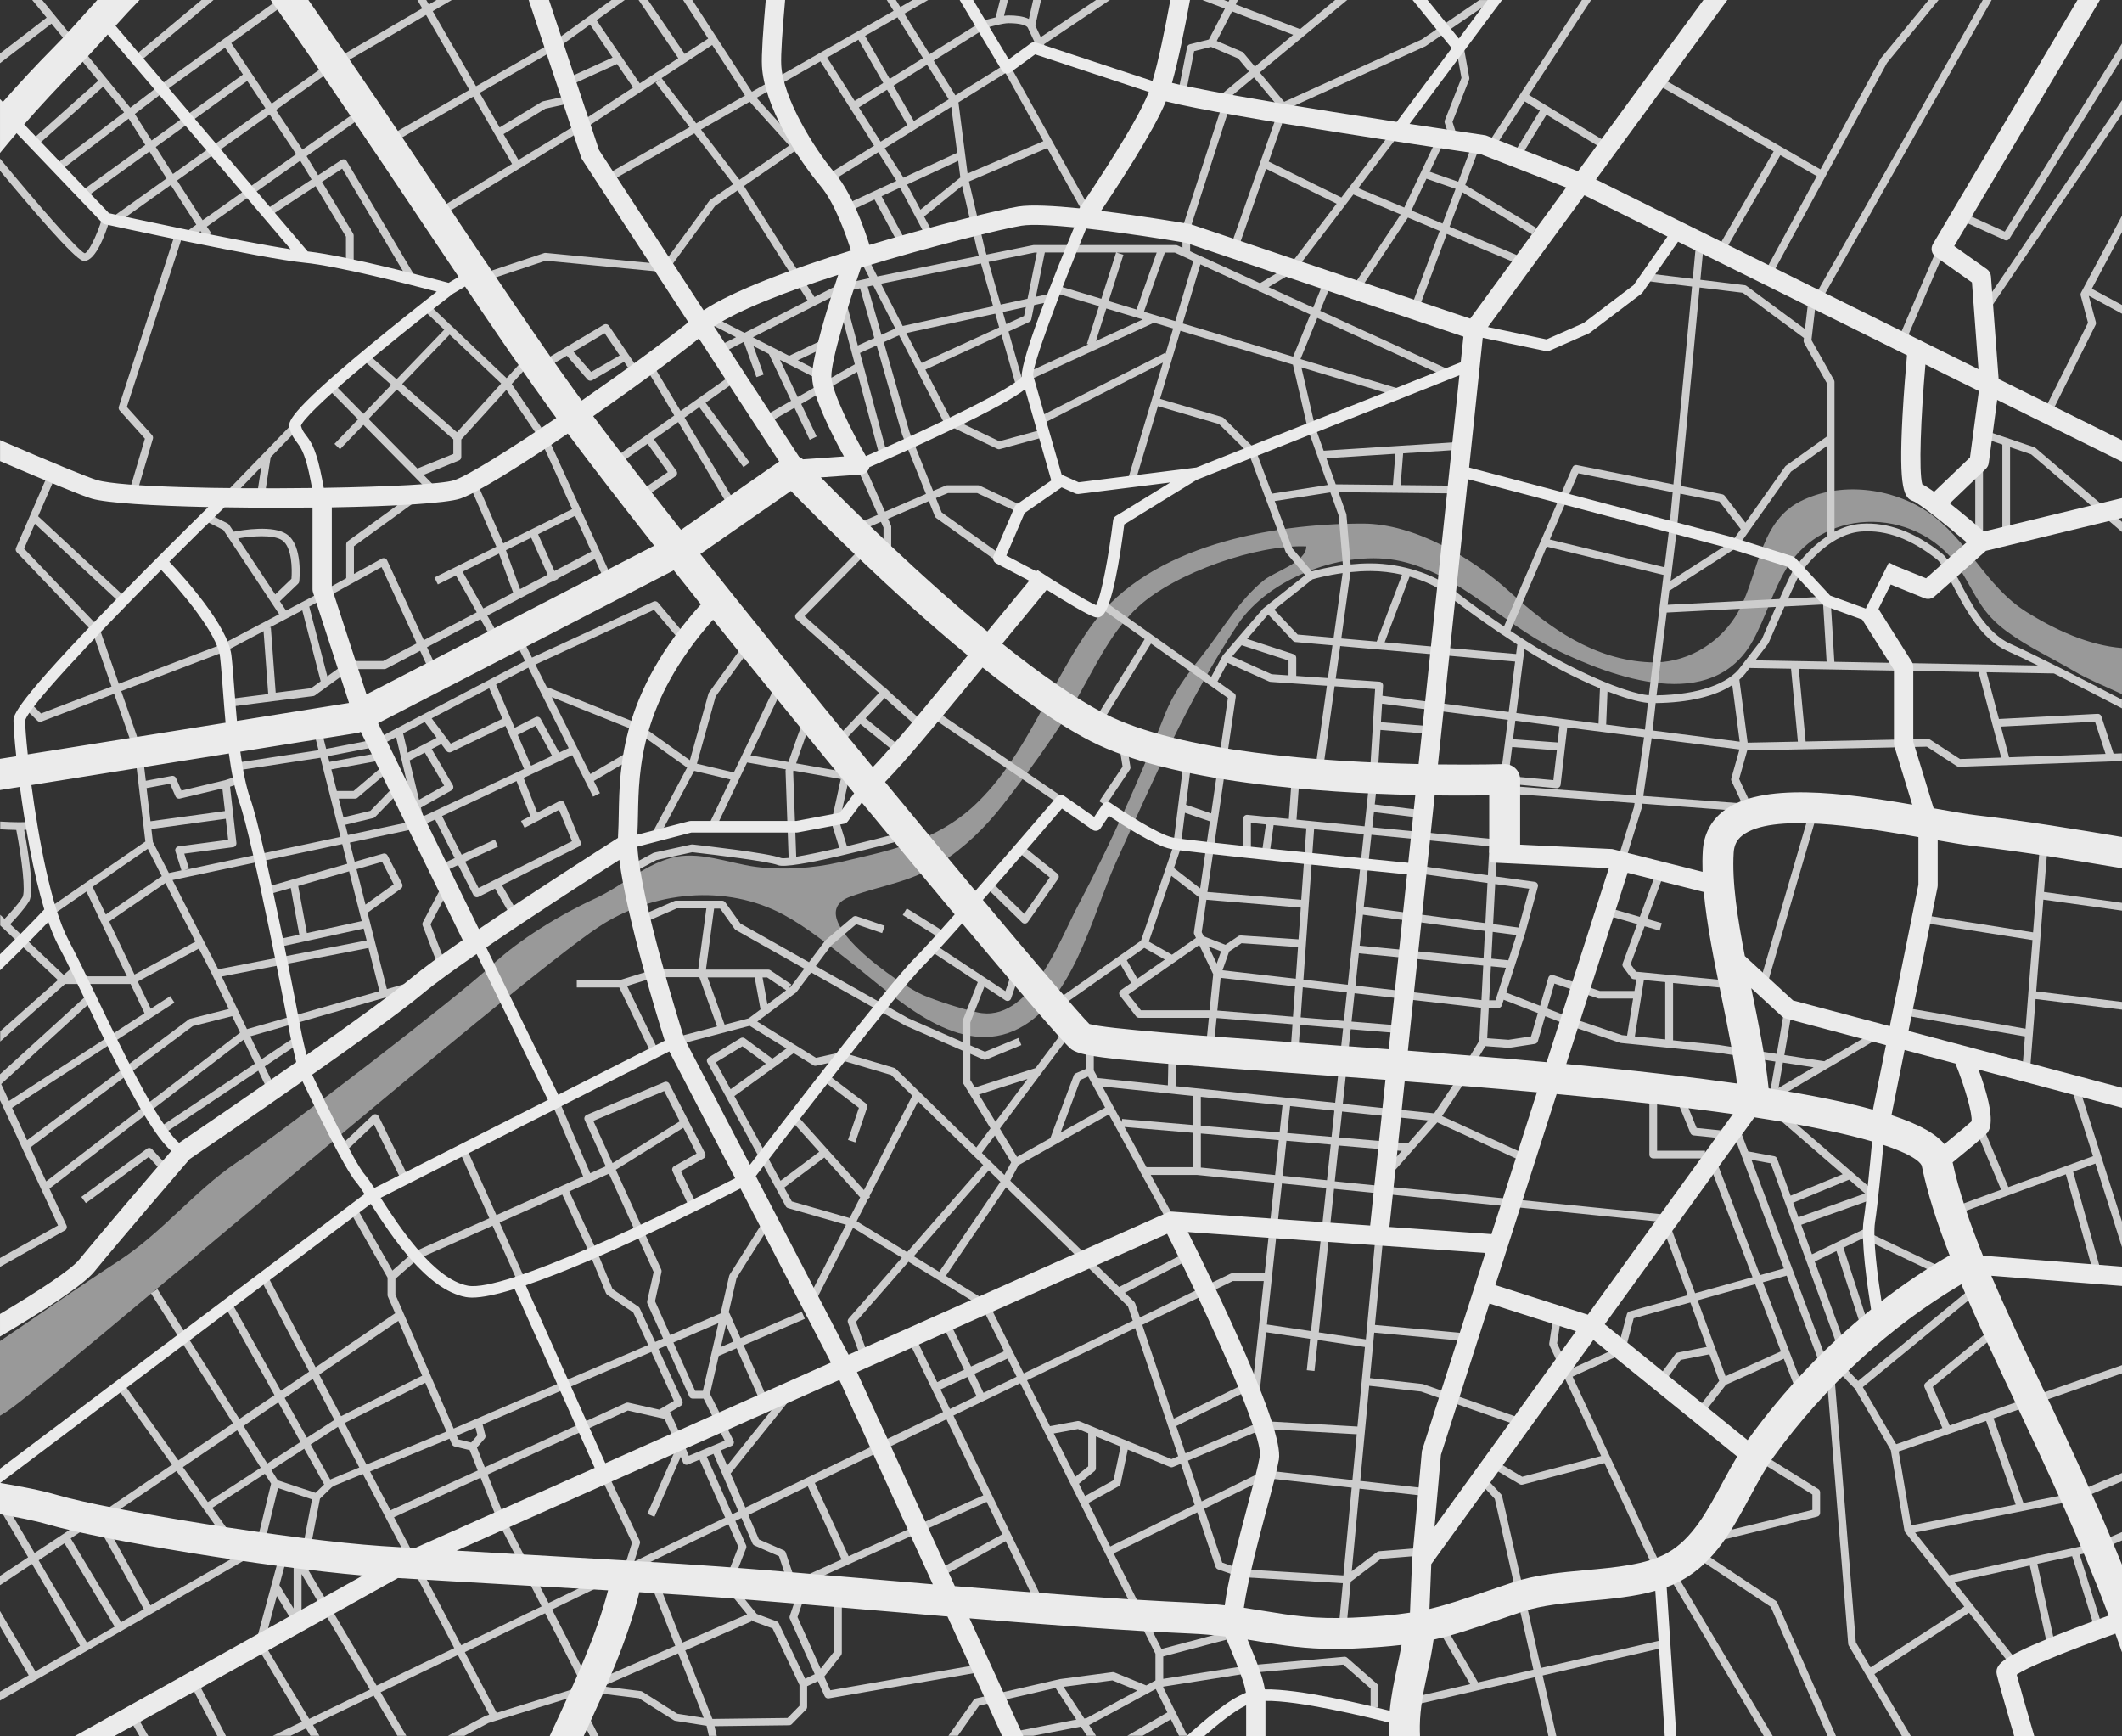 <?xml version="1.0" encoding="UTF-8"?><svg id="Layer_1" xmlns="http://www.w3.org/2000/svg" viewBox="0 0 550 450"><rect x="0" y="0" width="550" height="450" fill="#333333" stroke="none"/><defs><style>.cls-1{fill:#ebebeb;}.cls-2{fill:#999;}.cls-3{fill:#cdcdcd;}</style></defs><path class="cls-2" d="m550,167.94c-8.68-.69-17.39-4.76-24.65-9.28-10.83-6.73-15.28-18.95-25.85-26.07-9.25-6.23-22.67-7.88-32.96-2.62-11.17,5.72-10.7,20.41-16.8,29.91-4.75,7.4-13.24,12.17-22.1,11.77-14.49-.66-25.94-8.78-36.2-18.15-9.64-8.8-24.75-17.81-38.22-17.81-23.78,0-55.06,5.69-69.93,25.91-10.8,14.68-17.2,34.51-30.71,47.09-10.17,9.47-22.04,11.74-35.03,14.78-6.7,1.57-14.88,2.08-21.69,1.17-7.09-.94-14.9-4.32-22.08-2.26-7.23,2.07-12.72,7.35-19.45,10.44-9.14,4.2-19.51,10.53-26.68,17.16-9.48,8.77-53.22,42.4-66.31,51.28-11.08,7.51-19.24,18.16-30.74,25.62-9.73,6.31-20.5,13.89-30.61,20.68v19.34c.5-.31,1.01-.61,1.51-.92,9.8-6.16,132.24-111.68,153.81-125.86,13.92-9.15,32.77-11.14,47.78-3.07,6.06,3.26,11.91,8.04,17.24,12.19,11.17,8.68,27.07,24.55,42.37,17.94,15.25-6.59,20.34-29.95,26.48-43.55,9.51-21.04,18.78-42.35,31.56-61.68,8.18-12.37,28.05-19.73,42.34-16.52,15.21,3.42,26.39,16.24,40.08,22.89,14.83,7.2,40.58,16.93,51.19-2.34,3.34-6.08,5.02-12.57,8.65-18.6,10.04-16.68,35.09-15.97,45.42.82,3.85,6.27,5.22,10.65,11.68,15.41,5.47,4.03,11.73,6.9,17.56,10.37,3.28,1.95,7.83,3.84,12.34,5.91v-11.96Zm-222.26-17.68c-6.56,5.14-11.34,13.64-16.55,20.14-3.64,4.55-7.07,9.2-9.27,14.78-6.64,16.81-13.95,33.37-22.43,49.34-4.94,9.31-12.67,30.91-26.22,27.83-4.22-.96-10.14-2.83-14.07-4.49-5.44-2.31-32.37-20.53-18.79-25.49,8.46-3.08,15.48-3.66,23.18-8.61,6.5-4.18,11.68-9.2,16.44-15.29,6.23-7.97,12.64-16.81,17.87-25.37,5.43-8.9,9.38-18.82,17.26-25.98,9.59-8.71,30.69-16.06,43.42-15.52-.04,4.1-8.09,6.51-10.84,8.66Z"/><path class="cls-3" d="m158.93,121.3l8.91-6.3,5.25,7.36-8.65,5.89,1.13,1.65,9.49-6.46c.22-.15.37-.39.42-.65.05-.26-.01-.54-.17-.76l-5.84-8.19,6.31-4.46,14,23.46,1.72-1.03-14.08-23.59,3.82-2.7,11.46,15.55,1.61-1.19-11.43-15.51,8.34-5.9-1.15-1.63-13.67,9.66-7.46-12.49-1.72,1.03,7.54,12.63-16.98,12,1.15,1.63Z"/><path class="cls-3" d="m156.49,84.14l-16,9.53,1.02,1.72,5.4-3.21,5.34,6.15c.2.23.47.34.76.34.17,0,.34-.04.5-.13l8.24-4.78,2.44,3.58,1.65-1.12-8-11.78c-.3-.44-.88-.57-1.34-.3Zm-3.27,12.25l-4.56-5.25,8.05-4.79,3.91,5.76-7.4,4.29Z"/><polygon class="cls-3" points="68.49 129.23 70.15 118.5 77.22 111.2 75.78 109.8 57.78 128.39 59.22 129.78 67.74 120.98 66.51 128.93 68.49 129.23"/><path class="cls-3" d="m21.45,67.57c.14.03.27.04.41.04,3.05,0,5.61-7.4,6.6-10.69l-1.92-.58c-1.65,5.5-3.87,9.28-4.58,9.28-.01,0-.03,0-.04,0-1.7-.68-12.03-12.54-21.93-24.53v3.14c7.87,9.5,19.23,22.83,21.45,23.32Z"/><path class="cls-3" d="m45.46,60.34l-14.66,45.06c-.11.34-.03.71.21.98l6.55,7.31-4.19,14.13,1.92.57,4.34-14.67c.1-.33.02-.69-.21-.95l-6.54-7.3,14.48-44.52-1.9-.62Z"/><path class="cls-3" d="m0,328.32l16.82-9.45c.45-.26.64-.82.42-1.29l-4.42-9.55,50.28-38.58,2.97,6.21-24.81,16.55,1.11,1.66,24.57-16.39,2.7,5.63,1.8-.87-2.82-5.88,8.54-5.7-1.11-1.66-8.3,5.54-2.87-5.99,40.4-11.58-.55-1.92-4.45,1.28-5.01-19.8,8.64-6.21c.4-.29.53-.83.31-1.27l-3.76-7.33c-.22-.43-.71-.64-1.17-.5l-7.36,2.12-1.26-4.97,16.87-3.58c.07-.02.15-.04.22-.07l5.01-2.35,5.08,10.02-4.49,2.06.83,1.82,4.56-2.09,3.96,7.8c.18.35.53.55.89.55.15,0,.3-.03.45-.11l4.25-2.13,3.75,6.49,1.73-1-3.69-6.39,19.9-9.97c.47-.24.68-.79.48-1.28l-4.14-9.99c-.11-.26-.32-.46-.58-.56-.26-.1-.56-.08-.8.05l-5.7,2.97-3.54-9,12.6-5.91,5.4,10.76,1.79-.9-1.59-3.16,10.74-6.29-1.01-1.73-10.63,6.23-10-19.94,21.53,8.62,13.54,9.64-9.19,17.27,1.77.94,9.25-17.36,9.41,2.23-5.65,11.83,1.8.86,8.16-17.09,10.06,1.78s-.03.09-.04.12c-.04.11-.06.24-.05.36l.8,22.47c-1,.11-1.69.12-1.99.01-3.04-1.27-20.89-3.29-22.92-3.51-.11-.01-.22,0-.33.02l-9.61,2.11c-.09.02-.18.05-.26.1l-6.36,3.42.95,1.76,6.24-3.35,9.31-2.04c5.55.62,19.88,2.38,22.21,3.35,3.08,1.29,26.82-5.01,34.02-6.97l-.52-1.93c-5.25,1.43-10.7,2.82-15.62,3.99l-1.95-6.28,2.36-10.75.18.03.35-1.97-.1-.02.9-4.09-1.95-.43-.92,4.18-12.04-2.13c1.62-4.71,3.66-10.42,4.16-11.31l-1.74-.99c-.69,1.21-3.17,8.31-4.42,11.95l-9.82-1.73,8.4-17.59-1.8-.86-10.93,22.88-9.57-2.26,4.86-17.44,9.1-12.61-1.62-1.17-9.2,12.75c-.07.1-.12.2-.15.32l-4.81,17.24-13.19-9.4c-.06-.05-.13-.08-.21-.11l-23.73-9.5-2.91-5.8,30.74-14.16,7.1,8.43,1.53-1.29-7.59-9.02c-.29-.34-.78-.45-1.18-.26l-31.49,14.51-2.52-5.03-1.79.9,2.52,5.02-38.69,20.28-12.86,2.49-1.9-7.49-1.94.49,1.86,7.35-21.33,3.26.3,1.98,21.52-3.29,5.2,20.51-40.47,8.59,1.21-.39-1.23-3.86,12.65-1.68c.54-.07.92-.56.86-1.1l-1.65-14.57,2.7-.87-.61-1.9-3.44,1.11-11.24,2.68-1.41-3.23c-.19-.43-.64-.67-1.1-.58l-6.73,1.26-.88-7.42c0-.07-.02-.14-.05-.21l-5.44-15.62,26.96-10.3s.07-.03.11-.05l9.82-5.18,1.21,16.3-9.54,1.22.25,1.98,20.94-2.67c.17-.02.32-.08.46-.18l9.4-6.81h8.56c.16,0,.32-.04.47-.11l8.83-4.64,3.22,6.99,1.82-.84-3.26-7.09,13.86-7.28,3.34,5.92,1.74-.98-3.31-5.86,16.5-8.67v.02s1.84-.81,1.84-.81l-.06-.14,9.59-5.04,3.33,7.32,1.82-.83-17.35-38.09c-.02-.05-.05-.1-.08-.15l-9.27-13.61,3.85-4.24-1.48-1.34-3.69,4.07-20.06-19.03-1.38,1.45,5.28,5.01-12.35,12.85-7.4-6.53-1.32,1.5,7.34,6.47-7.23,7.52-7.65-7.77-1.42,1.4,7.69,7.8-6.12,6.36,1.44,1.39,6.08-6.32,18.13,18.4,1.42-1.4-3.98-4.04,9.17-3.73c.38-.15.62-.52.62-.93v-4.51l11.68-12.86,8.95,13.14,8.09,17.77-17.84,8.86-6.33-14.61-1.84.79,6.38,14.7-16.06,7.98.89,1.79,4.68-2.32,5.4,9.55-13.71,7.2-9.51-20.66c-.12-.25-.33-.45-.6-.53-.26-.09-.55-.06-.8.07l-7.21,3.98v-7.18l17.36-12.6-1.17-1.62-17.78,12.9c-.26.19-.41.49-.41.81v8.79l-6.63,3.66-8.97,4.73-1.6-2.42,4.73-4.54c.17-.16.28-.38.3-.61.04-.38.97-9.31-3.2-12.19-3.52-2.43-11.31-1.16-13.78-.68l-1.19-1.79c-.1-.15-.23-.26-.38-.34l-5-2.52-.9,1.79,4.76,2.4,14.47,21.84-14.72,7.76-26.84,10.26-5.03-14.42c-.05-.13-.12-.26-.22-.36l-19.29-20.23,2.8-6.45,22.25,20.67,1.36-1.46-22.77-21.15,4.25-9.78-1.83-.8-8.16,18.78c-.16.37-.08.8.19,1.09l19.59,20.55,4.98,14.28-18.27,6.98-2.73-2.68-1.4,1.43,3.19,3.13c.19.19.44.29.7.29.12,0,.24-.02.36-.07l18.82-7.19,5.39,15.46,2.71,22.82-25.01,17.26,1.14,1.65,8.6-5.94,10.48,21.96h-13.76l.6-.54-1.33-1.5-1.89,1.68-13.87-13.14c1.22-1.26,3.65-3.88,4.9-5.93,1.56-2.57-.44-14.16-1.27-18.51,1-.03,1.84-.12,2.28-.28l-.68-1.88c-.74.27-4.39.21-7.81,0v2c1.06.06,2.64.14,4.17.17,1.47,7.63,2.46,16.04,1.6,17.45-1.14,1.87-3.49,4.4-4.65,5.59l-1.12-1.06v2.76l14.95,14.16-14.95,13.26v2.67l16.81-14.91h16.97l3.62,7.58-35.12,22.74-2.03-4.38,23.69-21.67-1.35-1.48L0,278.41v6.71l15.04,32.46-15.04,8.45v2.29Zm217.93-126.44l-2.4,10.93c-.04.17-.03.35.02.51l1.99,6.4c-4.49,1.04-8.41,1.86-11.17,2.31l-.79-22.08c.03-.08.05-.16.08-.23l12.27,2.17Zm-101.39-115.16l13.36,12.67-11.47,12.63-14.19-12.51,12.3-12.79Zm-8.35,34.71l-12.67-12.86,7.33-7.62,14.65,12.92v3.77l-9.31,3.78Zm26.6,31.25l-3.66-10.09,6.55-3.25,4.26,9.59-7.14,3.75Zm18.49-9.72l-9.57,5.03-4.24-9.55,9.58-4.76,4.23,9.28Zm-33.39,5.2l9.44-4.69,3.68,10.14-7.74,4.07-5.37-9.52Zm-46.73-8.12c2.52,1.74,2.59,7.48,2.38,9.97l-4.2,4.03-9.62-14.51c3.29-.56,9.08-1.12,11.44.51Zm7.46,38.31l-9.16,1.17-1.26-16.9-.36.03,8.51-4.48,4.77,18.39-2.5,1.81Zm3.36-23.16l14.92-8.23,9.1,19.78-8.7,4.57h-8.64c-.21,0-.42.07-.59.19l-5.23,3.78-4.69-18.09,3.82-2.01ZM11.96,306.17l-4.08-8.81,42.09-31.44,10.2-2.58,2.05,4.27-50.26,38.56Zm52.05-39.46l-6.54-13.65,38.05-7.39,2.83,11.19-34.34,9.85Zm15.53-24.9l-2.25-12.21,13.2-3.79,3.27,12.9-14.22,3.1Zm19.51-18.46l2.99,5.83-7.31,5.25-2.32-9.17,6.63-1.91Zm12.83-37.18l14.92-7.82,3.43,7.93-13.41,6.45-4.93-6.56Zm1.29,5.04l-7.49,3.86-1.2-5.02,5.61-2.94,3.08,4.1Zm-3.06,3.83l5.02,8.57-6.52,3.66-2.44-10.19,3.95-2.04Zm-1.02,14.25l7.9-4.43c.23-.13.41-.35.48-.61.07-.26.03-.54-.1-.77l-5.48-9.36,2.5-1.29,1.32,1.76c.19.26.49.4.8.4.15,0,.29-.03.43-.1l14.08-6.77,4.83,11.18-26.21,12.29-.55-2.3Zm25.11-18.84l4.64-2.36,4.27,7.8-5.46,2.56-3.46-8Zm3.25,21.06l-2.41,1.25.92,1.77,8.92-4.65,3.37,8.12-24.22,12.14-3.47-6.84,8.54-3.91-.83-1.82-8.61,3.94-5.09-10.03,19.31-9.06,3.57,9.08Zm9.95-17.63l-2.47,1.16-4.8-8.76c-.26-.47-.85-.65-1.33-.41l-5.39,2.74-4.84-11.2,8.37-4.39,10.46,20.85Zm-57.9,19.87l7.23-1.73c.19-.04.35-.14.49-.28l6.83-7.06-1.44-1.39-6.62,6.85-6.97,1.67-1.22-4.83h4.21c.24,0,.47-.08.65-.24l8.69-7.38-1.29-1.52-8.41,7.15h-4.35l-1.42-5.59,13.69-2.5-.36-1.97-13.82,2.53-.38-1.5,12.89-2.49c.1-.02.19-.05.27-.1l4.5-2.36,5.14,21.45-.79.37-16.84,3.57-.67-2.65Zm.5,10.11l-21.06,6.05.55,1.92,5.87-1.69,2.22,12.08-5.74,1.25.43,1.96,21.98-4.79.78,3.08-38.47,7.47-11.84-23.11,43.99-9.33,1.29,5.11Zm-39.36,20.18l-15.78,8.52-6.56-13.75,14.56-9.96,7.78,15.19Zm-4.36-24.71c-.29.04-.55.21-.71.46-.16.25-.2.56-.11.84l1.57,4.93-3.26.69-4.13-8.05-.4-3.36,19.28-2.65.62,5.45-12.86,1.7Zm-2.21-16.21l1.42,3.27c.16.37.53.6.92.6.08,0,.15,0,.23-.03l11-2.62.66,5.85-19.29,2.65-1.02-8.59,6.08-1.14Zm-5.77,16.84l3.64,7.1-14.51,9.93-3.42-7.16,14.3-9.87Zm6.91,39.88l-1.09-1.68-5.04,3.26-3.37-7.05,15.83-8.54,3.55,6.93,4.19,8.73-10,2.53c-.13.03-.25.09-.35.17l-41.91,31.31-3.89-8.4,42.09-27.26Z"/><path class="cls-3" d="m38.08,297.69l-17,12.5,1.18,1.61,16.28-11.97,3.95,4.32,1.48-1.35-4.56-4.98c-.35-.38-.92-.43-1.33-.13Z"/><polygon class="cls-3" points="410.01 0 386 36.7 387.67 37.8 395.2 26.29 399.12 28.67 392.65 39.31 394.35 40.35 400.83 29.71 416.14 39.02 417.18 37.31 396.3 24.61 412.4 0 410.01 0"/><path class="cls-3" d="m380.82,20.12l-1.66-9.19-1.97.36,1.61,8.91-4.32,10.99c-.08.21-.09.45-.02.67l1.56,4.85,1.9-.61-1.45-4.51,4.3-10.92c.07-.17.09-.36.05-.54Z"/><polygon class="cls-3" points="55.34 0 52.22 0 34.73 14.6 36.01 16.13 55.34 0"/><path class="cls-3" d="m113.79,231.04l-4.19,7.98c-.13.25-.15.55-.05.82l4.19,10.96,1.87-.71-4.02-10.54,3.98-7.58-1.77-.93Z"/><polygon class="cls-3" points="151.19 442.05 149.41 442.95 152.97 450 155.21 450 151.19 442.05"/><polygon class="cls-3" points="50.41 434.24 48.64 435.16 56.38 450 58.63 450 50.41 434.24"/><polygon class="cls-3" points="35.05 444.03 33.32 445.03 36.19 450 38.5 450 35.05 444.03"/><path class="cls-3" d="m307.82,450l-6.32-12.73v-.16l22.34-3.52,24.32-2.2,7.09,6.22v4.89h2v-5.35c0-.29-.12-.56-.34-.75l-7.75-6.8c-.21-.18-.48-.27-.75-.24l-24.81,2.25-22.1,3.48v-5.81l18.76-4.97-.51-1.93-18.71,4.96-12.38-24.76,21.65-10.64,4.76,14.15c.1.29.33.52.62.63l5.54,1.93c.09.03.18.05.27.05l26.55,1.6-1.02,10.87,1.99.19,1.08-11.46,7.8-5.91,10.71-.87-.16-1.99-11,.89c-.19.02-.37.09-.52.2l-6.57,4.98,2.01-21.4,17.64,1.96.22-1.99-17.67-1.97,2.32-24.66,13.43,1.49,26.87,9.4.66-1.89-26.98-9.43c-.07-.02-.14-.04-.22-.05l-13.57-1.51,1.11-11.79,24.37,2.25.18-1.99-24.36-2.25,2.16-22.97-1.99-.19-2.53,26.9-12.19-1.81,3.95-37.2,85.24,8.59-.48.18,6.91,18.79-15.08,4.21c-.34.1-.61.37-.7.71l-2.26,8.62-12.63,5.76-3.19-6.84,1.1-7.13-1.98-.31-1.15,7.43c-.03.2,0,.4.08.58l13.37,28.64-20.46,5.38-7.23-4.29-1.02,1.72,7.59,4.5c.16.09.33.14.51.14.08,0,.17-.01.25-.03l21.21-5.58,13.52,28.97,1.81-.85-23.58-50.52,13.05-5.95c.27-.12.48-.37.55-.66l2.24-8.52,14.68-4.1,4.24,11.53-7.52,1.47c-.25.05-.47.19-.62.39l-4.77,6.52,1.62,1.18,4.54-6.2,7.45-1.45,2.53,6.89-6.01,7.75,1.58,1.23,6.2-7.99,14.99-6.74,3.89,10.16,1.87-.71-11.19-29.26,6.16-1.72,9.05,24.13,1.87-.7-20.05-53.46,5,.92,18.1,49.66,1.88-.69-8.57-23.51,5.63-2.72,6.98,21.56,1.9-.62-7.07-21.82,6.82-3.3-.68,1.41,20.44,9.77.86-1.8-20.44-9.77-.07.15-.8-1.65-14.28,6.91-2.79-7.66,18.86-6.74c.33-.12.58-.41.65-.76.06-.35-.06-.71-.33-.94l-25.71-22.23-1.31,1.51,18.57,16.06-13.48,5.57-3.5-9.6c-.12-.33-.41-.58-.76-.64l-6.74-1.24-2.43-6.49-1.87.7,13.55,36.13-6.18,1.72-11.55-30.2-1.87.71,11.48,30.03-14.89,4.16-6.79-18.46.18-1.8-86.78-8.74.99-9.28,16.37,1.39-5.03,5.68,1.5,1.33,12.74-14.39,22.55,10.33.83-1.82-22.16-10.14,7.43-11.13-.29-.19,4.1-6.82,6,.44s.05,0,.07,0c.05,0,.1,0,.15-.01l6.58-1c.38-.06.7-.33.81-.71l1.89-6.48,6.08,2.37,13.33,4.53c.07.02.15.04.22.05l24.99,2.49,15.05,2.32-1.42,8.23-1.99,1.17,1.02,1.72,29.8-17.56-1.02-1.72-13.72,8.08-10.35-1.6,2.02-11.73-1.97-.34-2.02,11.76-15.14-2.34-11.73-1.17v-14.86l14.36,1.39.19-1.99-24.13-2.33-1.42-1.95,3.62-9.83,3.91,1.13.55-1.92-3.77-1.09,4.43-12.03-1.88-.69-4.48,12.16-9-2.6-.55,1.92,8.87,2.56-3.76,10.2c-.12.31-.07.66.13.93l2,2.74c.17.23.43.38.71.41l.7.07-.48,2.99h-8.96l-12.09-4.12c-.26-.09-.54-.07-.78.06-.24.13-.42.35-.5.61l-2.13,7.29-8.79-3.43,4.94-15.44,3.27-12c.08-.28.03-.57-.13-.81-.16-.24-.41-.4-.7-.44l-10.12-1.39,1.08-21.04-2-.1-.58,11.36-30.46-2.97.42-3.94,12.6,1.54.24-1.99-12.63-1.54.68-6.38.8-12.92,13.24,1.06.16-1.99-13.28-1.07.3-4.8,32.59,4.18-1.79,14.1,1.98.25.93-7.3,11.59.85-.9,7.74-12.53-1.16-.18,1.99,13.5,1.25s.06,0,.09,0c.5,0,.93-.38.99-.89l1.72-14.86,19.91,2.55-2.17,15.07-31.7-2.38-.15,1.99,31.56,2.37-.14.98-4.27,13.79,1.91.59,4.29-13.87c.02-.05.03-.1.04-.15l.17-1.19,26.83,2.01,1.1,2.35,1.81-.85-4.63-9.88,2.09-7.42h0s0,0,0,0l46.55-.97,7.78,5.05c.17.11.37.17.58.16l42.21-1.48v-2l-2.17.08-3.15-9.63c-.14-.43-.53-.72-1-.69l-25.56,1.33-3.21-12.11,17.47.31c6.17,3.1,12.88,6.57,17.62,9.05v-2.26c-8.54-4.45-22.41-11.59-28.97-14.5-6.19-2.74-10.31-10.7-13.32-16.51-1.67-3.24-3-5.79-4.34-6.86-7.04-5.6-14.08-8.19-20.94-7.71-2.54.18-4.87.98-6.93,2.07v-38.83c0-.17-.04-.34-.13-.49l-5.84-10.36,1.27-10.9-1.99-.23-.96,8.28-15.15-11.18c-.14-.1-.3-.17-.47-.19l-11.49-1.4.92-9.75-1.99-.19-.91,9.7-11.97-1.46-.24,1.99,12.02,1.46-4.82,51.29-25.05-5.01c-.47-.09-.93.15-1.11.59l-17.76,41.23c-8.63-5.81-14.18-10.34-14.27-10.4-3.83-2.96-12.04-5.96-20.33-5.96-1.79,0-3.52.1-5.14.27l-1.08-12.85c0-.09-.03-.17-.05-.25l-2.01-5.62,28.45.3.02-2-12.37-.13.65-8.23,15.21-.98-.13-2-35.68,2.3-2.21-6.19-3.56-15.41,25.14,7.57.58-1.91-25.96-7.81,4.36-10.66,33.52,15.32.83-1.82-33.6-15.35,2.69-6.58-1.85-.76-2.66,6.5-11.58-5.29,6.6-3.95c.11-.07.21-.15.28-.25l15.12-19.81,12.27,5.17-13.43,20.22,1.67,1.11,13.64-20.53,8.23,3.47-7.13,18.99,1.87.7,7.1-18.92,19.47,8.21.78-1.84-19.54-8.24,3.35-8.91,18.06,10.91,1.04-1.71-18.38-11.1,3.87-10.31-1.87-.7-3.82,10.17-7.38-2.58,3.87-8.19-1.81-.86-8.67,18.32-11.92-5.03,10.7-14.02-1.59-1.21-13.48,17.66-18.84-9.31,4.24-12.05-1.67-.59.88-.4,1.08,1.29,1.54-1.28-.73-.87,35.2-15.96c.05-.02.1-.05.15-.08l17.46-11.93h-3.55l-14.98,10.23-35.62,16.15-6.32-7.6L349.19,0h-3.13l-9.09,7.54-16.68-6.38.6-1.16h-2.25l-.23.44-1.16-.44h-5.6l5.83,2.23-4.16,8.01-4.9,1.22c-.38.09-.66.4-.74.78l-2.23,11.23,1.96.39,2.1-10.61,4.39-1.1,7.02,3,2.8,3.37-7.88,6.54,1.28,1.54,7.88-6.54,5.97,7.18-.41.18.81,1.8-.18-.06-12.33,35.01,1.89.66,7.42-21.07,18.27,9.03-12.24,16.04-7.62,4.56-18.11-8.27v-5.79l10.29-31.77-1.9-.62-10.33,31.92c-.03.1-.05.2-.05.31v5.03l-1.33-.61c-.13-.06-.27-.09-.42-.09h-36.72c-.07,0-.13,0-.2.02l-12.13,2.46-.49-1.71-4.04-17.24,20.27-8.66,10.44,18.75,1.75-.97-21.75-39.07c-.13-.24-.36-.41-.62-.48-.26-.07-.55-.03-.78.12l-12.84,7.99-5.61-8.99,13.57-8.49c1.23-.38,4.35-1.23,5.86-1.23,3.01,0,4.66.59,4.95,1.17.7,1.4,2.94,6.36,2.97,6.41l1.82-.82c-.03-.06-.26-.58-.59-1.3l17.09-11.46h-3.59l-14.34,9.62c-.52-1.13-1.06-2.29-1.41-3.02l1.49-6.6h-2.05l-1.11,4.91c-1.43-.72-3.48-.91-5.23-.91-.36,0-.77.04-1.21.1l1.03-4.1h-2.06l-1.13,4.5c-1.63.37-3.1.82-3.2.86-.08.03-.16.06-.23.11l-13.68,8.56-6.56-10.5,6.18-3.53h-4.03l-3.2,1.83-1.14-1.83h-2.36l1.76,2.82-36.73,20.97L179.43,0h-2.38l6.5,10-6.08,3.98-9.54-13.99h-2.42l10.29,15.09-9.98,6.54-11.19-16.38,7.3-5.24h-3.43l-15.39,11.06-19.72,11.3-11.23-19.46,4.97-2.91h-3.96l-2.01,1.18-.68-1.18h-2.31l1.26,2.18-24.24,14.17-14.76,10.52-10.48-15.7L75.16.14l-.1-.14h-3.11l-30.68,22.2-7.5,5.71L10.93,0h-2.58l3.74,4.57L0,13.86v2.52L13.35,6.12l12.11,14.81c-1.46,1.33-12.82,11.44-17.29,15.42l1.33,1.49c3.72-3.31,15.2-13.52,17.23-15.37l5.44,6.65-17.82,13.57,1.21,1.59,17.78-13.54c.98,1.55,2.52,3.99,4.33,6.83l-16.67,12.04,1.17,1.62,16.57-11.97c1.41,2.22,2.93,4.62,4.44,6.99l-14.08,10.03,1.16,1.63,14-9.97c2.52,3.94,4.92,7.68,6.61,10.28l-2.89,2.04,1.15,1.63,2.84-2c.69,1.03,1.15,1.71,1.3,1.86l1.48-1.35c-.13-.16-.53-.74-1.15-1.67l24.22-17.09,2.94,4.89-12.1,7.94,1.1,1.67,12.04-7.9,7.87,13.09v7.23h2v-7.51c0-.18-.05-.36-.14-.52l-8.06-13.4,5.22-3.43,17.45,29.43,1.72-1.02-17.98-30.33c-.14-.24-.37-.4-.63-.46-.27-.06-.55-.01-.77.14l-6.03,3.96-2.98-4.95,15.79-11.14-1.15-1.63-15.71,11.08-6.86-10.29,14.74-10.5,24.16-14.12,11.22,19.44-22.47,12.88.99,1.74,22.47-12.88,10.07,17.44-20.28,12.37,1.04,1.71,37.68-22.99,20.04-13.14-1.29.99,8.83,11.52-22.03,12.58.99,1.74,22.27-12.71,10.08,13.15-5.95,4.09c-.09.06-.17.14-.24.23l-12.02,16.45-30.41-2.94c-.14-.01-.28,0-.41.05l-18.2,6.08.63,1.9,18-6.01,30.76,2.97c.35.03.7-.12.9-.41l12.26-16.78,5.82-4,18.14,28.57-16.35,8.35-8.95-4.58-.91,1.78,7.66,3.92-5.02,2.56.91,1.78,6.11-3.12,3.28,9.14,1.88-.67-2.65-7.38,3.99,2.04,5.77,12.14-7.47,4.28,1,1.74,7.34-4.21,3.95,8.31,1.81-.86-4.01-8.45,14.48-8.3,5.8,21.67,1.93-.52-5.93-22.18h.01s-.03-.05-.03-.05l-1.02-3.83,4.31-1.95,6.58,23.02s.02.07.03.1l6.17,15.37-10.62,4.6-5.56-12.58-1.83.81,5.55,12.57-5.04,2.18.79,1.84,5.05-2.19.66,1.48v5.98h2v-6.19c0-.14-.03-.28-.09-.4l-.73-1.66,10.56-4.58,1.59,3.95c.07.18.19.33.35.44l15.65,11.16,1.16-1.63-15.41-10.99-1.49-3.72,3.12-1.3h7.58l10.65,5.02.85-1.81-10.85-5.12c-.13-.06-.28-.1-.43-.1h-8c-.13,0-.26.03-.38.08l-3.28,1.37-6.13-15.29-6.65-23.25,3.96-1.79,11.6,22.58c.1.19.26.35.46.44l13.4,6.42c.14.06.28.1.43.1.09,0,.18-.01.26-.04l11.65-3.18-.53-1.93-11.29,3.08-12.76-6.12-6.4-12.45,19.72-9.04,3.83,13.45,1.92-.55-3.92-13.74,5.35-2.45c.29-.13.5-.4.56-.71l.75-3.69,4.94-1.08-.43-1.95-4.08.89,2.32-11.49h18.48l-3.83,12-11.75-3.54-.58,1.92,11.72,3.53-3.13,9.79.37.12-16.19,7.44.84,1.82,32.37-14.88,4.96,1.49-1.99,6.64-.15-.29-32.78,16.65.91,1.78,31.36-15.93-9.13,30.46,1.92.57,5.92-19.74,15.85,4.64,7.7,7.61,9.55,25.53c.04.11.1.21.18.3l4.88,5.71-10.84,8.61s-.09.08-.14.13l-10.32,12h.01c-.05.07-.1.11-.14.18l-2.91,5.44-27.63-19.55-1.15,1.63,11.52,8.15-13.58,21.88,1.7,1.05,13.52-21.78,19.93,14.1-4.34,29.91-6.51-2.24,1.54-12.34-1.98-.25-2.95,23.6-8.29,24.22-22.09,15.56,1.15,1.63,15.66-11.03,2.73,4.79-2.67,1.86c-.22.16-.37.4-.42.67-.04.27.03.55.2.76l4.16,5.36c.19.24.48.39.79.39h18.09s-.86,8.57-.86,8.57l1.99.2.87-8.72,19.67,1.61-.56,7.93,1.99.14.56-7.91,11.13.91-2.05,19.28-41.38-4.3.2-9.77-2-.04-.19,9.6-18.11-1.88-1.09-2v-7.49h-2v7.09l-2.65,1.15c-.25.11-.44.31-.54.57l-6.08,16.25-8.63,4.85-4.44-7.32c6.71-8.98,17.68-23.66,18.87-25.17l-1.57-1.24c-.65.82-4.04,5.32-8.07,10.72l-15.71,5.03-1.18-1.95v-6.78l3.38,1.48c.13.06.26.08.4.08s.26-.03.38-.08l9.07-3.75-.76-1.85-8.68,3.59-3.79-1.66v-5.94l3.66-9.31,5.42,3.58c.17.11.36.17.55.17.11,0,.22-.02.32-.05.29-.1.52-.33.62-.62l2.11-6.17-1.89-.65-1.7,4.94-18.41-12.15-1.1,1.67,12.35,8.15-3.89,9.88c-.05.12-.07.24-.07.37v5.25l-14.05-6.15-23.98-13.53,3.96-5.29,6.53-5.55,6.71,2.3.65-1.89-7.25-2.48c-.33-.11-.7-.04-.97.18l-7.05,5.99c-.06.05-.11.1-.15.16l-4.18,5.59-17.78-10.03-3.93-5.5c-.19-.26-.49-.42-.81-.42h-11.96c-.14,0-.27.03-.4.08l-9.13,3.98.8,1.83,8.94-3.9h7.66l-2.12,15.83h-11.25c-.1,0-.2.02-.3.04l-8.44,2.62h-11.47v2h11l8.29,17.12,1.8-.87-8.06-16.63,7.33-2.28h11.4l4.59,12.77-11.14,2.93.51,1.93,19.08-5.02,9.55,5.88-3.65,2.64-7.14-5.28c-.33-.24-.77-.26-1.11-.05l-8.25,5c-.46.28-.62.87-.36,1.33l20.32,37.25c.13.24.35.41.6.48l15.01,4.31-10.29,20.1,1.78.91,10.35-20.22,12.64,7.75-13.79,15.78c-.24.28-.31.66-.19,1l3.05,8.3,1.88-.69-2.85-7.75,13.63-15.59,18.99,11.65,5.78,11.55-8.56,3.94-5.79-12.06-1.8.87,5.78,12.04-6.97,3.21-5.89-12.16-1.8.87,9.22,19.03-51.25,24.76-3.82-8.82,15.95-19.88-1.56-1.25-15.28,19.05-1.69-3.9,2.82-1.18c.26-.11.46-.32.55-.58.1-.26.08-.55-.04-.8l-6.09-12.1,2.26-9.83,4.64-2,6.37,14.36,1.83-.81-6.37-14.34,15.86-6.83-.79-1.84-15.88,6.84-2.81-6.33c-.06-.14-.15-.25-.26-.34l2.03-8.86,9.06-14.36-1.69-1.07-9.15,14.5c-.06.1-.1.2-.13.31l-2.24,9.76-13.03,5.6-3.95-8.78,1.68-7.58c.05-.21.02-.43-.07-.63l-11.77-25.86,17.49-10.87,3.44,6.68-5.82,3.28c-.46.26-.64.82-.42,1.29l4.33,9.29,1.81-.85-3.94-8.45,5.85-3.3c.47-.26.64-.85.4-1.33l-9.26-18c-.24-.47-.8-.67-1.28-.46l-20.15,8.5c-.25.1-.44.31-.54.56-.1.25-.09.53.02.78l5.46,11.99-4.03,1.8-8.09-18.87-1.84.79,8.1,18.89-22.48,10.03-7.83-17.53-1.83.82,7.83,17.53-19.54,8.71c-.09.04-.18.1-.25.16l-5.33,4.7-9.32-16.4-1.74.99,9.8,17.24v4.49c0,.14.03.27.08.4l1.89,4.34-20.63,14-12.58-23.96-1.77.93,12.68,24.16-7.32,4.97-12.89-23.09-1.75.97,12.98,23.24-9.1,6.17-21.24-33.65-1.69,1.07,21.28,33.71-14.16,9.61-14.36-20.14-1.63,1.16,14.33,20.1-17.93,12.17,1.12,1.65,17.97-12.2,11.9,16.7,1.63-1.16-4.25-5.97,13.63-8.85,1.62,2.57-3.85,15.79-27.41,15.74-12.4-22.57-1.75.96,12.42,22.61-5.87,3.37-13.08-21.73,7.95-5.26-1.1-1.67-16.21,10.73-8.15-13.9-.86.51v1.98l7.34,12.52-7.34,4.86v2.4l8.36-5.53,12.44,21.21-11.57,6.64-9.23-15.73v3.95l7.49,12.77-7.49,4.3v2.31l67.84-38.95c.24-.14.41-.36.47-.63l3.79-15.56,8.82,2.94-2.65,13.78,1.96.38,2.75-14.33,3.1-3,.53-.29-.02-.03,7.49-3.09,23.7,45.13-20.11,9.72-19.66-33.25c-.23-.39-.69-.57-1.12-.46-.44.12-.74.51-.74.96v12.77l-3.69-6.05,1.75-6.46-1.93-.52-5.91,21.8c-.07.26-.03.54.11.78l11.84,19.78-7.57,3.66h4.6l4.01-1.94,1.16,1.94h2.33l-1.68-2.81,15.73-7.6,6.15,10.41h2.32l-6.67-11.28,20.02-9.67,8.12,15.48-.89.28c-.06.02-.12.04-.17.07l-9.63,5.13h4.25l6.23-3.32,25.95-8.03,13.07,1.62,9.05,5.7c.11.07.24.12.38.14l8.1,1.28.6,2.62h2.05l-.58-2.51,19.33-.24c.26,0,.52-.11.7-.3l3.68-3.75c.18-.19.29-.44.29-.7v-5.37l2.79-1.3,1.74,3.88c.16.36.52.59.91.59.06,0,.11,0,.17-.01l39.79-6.91-.34-1.97-39.03,6.78-1.59-3.54,4.34-5.52c.14-.18.21-.39.21-.62v-14.5h-2v14.15l-3.48,4.43-6.01-13.38,2.44-7.14-1.89-.65-2.56,7.52c-.08.24-.07.5.03.73l6.45,14.35-2.49,1.16-6.82-14.35c-.11-.24-.31-.42-.56-.51l-5.15-1.91-5.17-6.35-1.55,1.26,4.22,5.18-16.8,7.35-7.22-18.23-1.86.74,7.25,18.3-22.11,9.67-9.82-19.08,45.7-22.08,2.59,5.85-2.6,6.61,1.86.73,2.75-7c.1-.25.09-.53-.02-.77l-2.78-6.3,1.59-.77,2.86,6.62c.1.23.29.42.52.52l6.34,2.78,2.34,7.02-.12.05.52,1.15.06.17h.02s.23.5.23.5l50.78-22.97,4.06,8.39-16.97,9.36.97,1.75,16.88-9.31,8.61,17.77,1.8-.87-23.96-49.47,17.3-8.36,35.06,70.1v6.92l-2.38,1.29-8.24-3.37c-.16-.07-.33-.09-.51-.07l-13.59,1.79-21.82,5.02c-.24.06-.45.2-.59.4l-6.54,9.28h2.45l5.51-7.82,19.82-4.57,5.37,8.2-16.62,3.2.19.98h5.29l12.32-2.38,1.56,2.38h2.39l-1.83-2.8c.07-.02.14-.04.21-.07l17.11-9.25s0,.04.02.07l2.98,6-10.39,6.05h3.97l7.31-4.26,2.11,4.26h2.23Zm171.43-144.29l4.15,3.59-17.26,6.17-1.37-3.77,14.49-5.98Zm-24.32,27.1l6.66,17.41-14.34,6.45-7.24-19.69,14.92-4.17Zm15.16-56.22l-9.11,5.37,1.13-6.59,7.97,1.23Zm-100.36-230.28l7.54,2.63-3.38,9-8.06-3.4,3.9-8.24Zm-47.42-32.62c-.1-.12-.23-.22-.38-.28l-6.56-2.8,3.97-7.66,15.84,6.06-9.92,8.24-2.96-3.55ZM34.94,29.54l7.53-5.73,15.85-11.47,4.65,6.97-23.67,17.1c-1.51-2.38-2.99-4.71-4.35-6.87Zm5.43,8.56l23.71-17.13,4.71,7.05-23.97,17.07c-1.45-2.27-2.96-4.65-4.45-7Zm36.39,1.86l-24.25,17.11c-1.63-2.5-3.99-6.18-6.61-10.29l24-17.1,6.86,10.28ZM10.03,404.37l6.68-4.42,13.01,21.62-7.19,4.13-12.5-21.32Zm70.1,41.09l-11.71-19.56,3.33-12.27,4.56,7.47c.23.38.69.56,1.12.44.43-.12.73-.51.73-.96v-12.67l17.71,29.96-15.74,7.6Zm207.62-44.69l-5.63-11.26,7.86-4.36c.25-.14.43-.38.49-.67l1.84-8.81,10.97,4.51c.12.05.25.08.38.08s.26-.03.39-.08l2.01-.84,3.59,10.68-21.9,10.77Zm-4.07-19.5c.23-.19.37-.48.37-.78v-8.24l6.39,2.63-1.82,8.73-7.39,4.1-1.59-3.18,4.04-3.27Zm-4.96,1.43l-5.6-11.2,6.27-1.16,2.66,1.09v8.59l-3.33,2.69Zm69.49,25.58l-26.48-1.6-4.95-1.73-4.68-13.94,16.14-7.94,22.1,2.46-2.14,22.74Zm-20.03-27.22c-.18-.02-.38.01-.55.1l-16.17,7.95-3.55-10.57,19.59-8.23,24.16,1.39-1.12,11.86-22.36-2.49Zm25.6-31.99l-1.94,20.63-24.46-1.41c-.15,0-.3.02-.45.08l-19.67,8.27-2.38-7.07,19.12-9.43-.88-1.79-18.88,9.31-8.17-24.32,23.48-11.35h8l-3.34,31.31,1.99.21,1.94-18.25,11.43,1.7-.86,8.14,1.99.21.86-8.05,12.21,1.82Zm-59.59-11.33c-.05-.15-.14-.29-.25-.4l-2.37-2.32,16.98-8.76-.92-1.78-17.57,9.06-28.21-27.56,2.14-4.02,23.42-13.15,15.38,28.16,1.76-.96-6.29-11.52h11.95l20.08,2.02-2.5,23.48h-8.44c-.15,0-.3.03-.43.1l-23.46,11.34-1.24-3.68Zm37.26-42.26l-.96,9.04-19.24-1.94v-8.82l20.21,1.72Zm-20.21-3.73v-7.5l21.17,2.2-.75,7.04-20.42-1.74Zm-2,10.73h-12.09l-5.69-10.41,17.77,1.51v8.9Zm30.55,42.48l-11.43-1.7,3.9-36.56,11.48,1.16-3.94,37.1Zm4.15-39.09l-11.48-1.16.97-9.07,11.49.98-.98,9.25Zm3.19-11.06l.72-6.75,22.35,2.32-5.26,5.94-17.81-1.52Zm-31.78-45.1l-2.11-4.43,3.24,1.27-1.12,3.17Zm-11.58-2.29l-6-3.39,5.84-17.06,7.15,5.57-1.31,9.05c-.03.2,0,.4.09.57l.44.92-6.21,4.33Zm32.8-3.98l-14.97-1.01c-.22,0-.44.04-.62.17l-3.36,2.25-5.64-2.21-.51-1.06,1.22-8.4,24.46,2.03-.59,8.23Zm-18,3.17l3.23-2.17,14.63.99-.58,8.21-18.99-2.18,1.72-4.86Zm34.91-30.46l-4.15,39.05-11.5-1.32,2.77-38.98,12.88,1.26Zm33.06,32.28l.36-6.92,6.13.81-2.09,6.54-4.4-.43Zm3.77,2.38l-2.7,8.43h-1.63l.45-8.81,3.88.38Zm-5.77-2.58l-32.13-3.16.85-8.02,31.63,4.2-.36,6.99Zm-32.34-1.17l32.24,3.17-.46,8.95-32.66-3.75.89-8.37Zm79.41,7.46v14.85l-7.88-.79,2.35-14.6,5.53.53Zm-28.71.38l11.26,3.83c.1.04.21.05.32.05h8.8l-1.55,9.61-1.33-.13-13.18-4.48-6.21-2.42,1.88-6.46Zm-4.31,7.65l-1.76,6.03-5.83.89-5.53-.41.4-7.83h2.46c.43,0,.82-.28.95-.7l.46-1.44,8.84,3.45Zm-2.24-32.23l-2.74,10.06-6.61-.88.54-10.39,8.82,1.21Zm-10.32-11l-.39,7.5-18.19-2.5-.27,1.98,18.36,2.53-.54,10.4-31.53-4.18,1.99-18.71,30.56,2.98Zm-27.71-38.99l.16-2.61c.03-.55-.38-1.02-.93-1.06l-11.35-.78,1.17-8.45,45.33,4.02-1.66,13.07-32.72-4.2Zm36.81-12.13c6.38,4.01,13.41,7.62,19.56,10.18l-.37,9.13-21.3-2.73,2.11-16.58Zm40.38-40.26l10.16,2.03,5.52,7.18-2.2,3.11-15.99,10.26,1.68-13.75.83-8.83Zm-3.52,30.81l28.3-1.47c-1.21,2.73-2.49,5.67-3.68,8.44l-5.33,6.94c-3.24,4.65-11.2,7.37-21.92,7.55l2.63-21.46Zm17,18.79l1.92,14.67-22.57-2.9.79-7.1c8.57-.11,15.39-1.73,19.86-4.68Zm1.83-1.4c.8-.71,1.51-1.47,2.08-2.29l.57-.74,10.75.19,1.77,18.9-13.02.27-2.14-16.33Zm4.16-5.01l3.29-4.29c.05-.07.09-.14.13-.21,1.19-2.76,2.71-6.25,4.14-9.46l10-.52.9,14.81-18.46-.33Zm-28.63,17.93l-10.05-1.29.35-8.59c4.23,1.65,7.9,2.73,10.47,2.99l-.76,6.89Zm-22.63,3.36l-11.57-.85.61-4.8,11.44,1.47-.48,4.18Zm45.01,9.3c-.06.23-.05.48.06.7l2.71,5.78-25.57-1.92,2.16-14.97,22.76,2.92-2.11,7.49Zm94.27-14.69l2.73,8.35-25,.88-2.11-7.96,24.37-1.27Zm-24.32,9.3l-10.66.38-7.78-5.05c-.17-.11-.36-.15-.56-.16l-31.68.66-1.77-18.82,46.59.84,5.87,22.15Zm-36.13-58.59c6.43-.44,12.82,1.94,19.56,7.29,1.01.8,2.31,3.31,3.81,6.21,3.14,6.07,7.45,14.39,14.28,17.42,2.06.91,4.87,2.26,8,3.8l-52.75-.95-.97-15.96c-.03-.55-.51-.98-1.05-.94l-9.97.52c1.58-3.5,2.9-6.31,3.28-6.85.16-.15.36-.39.74-.85,1.86-2.27,7.5-9.16,15.07-9.69Zm-16.62,8.42c-.27.33-.46.56-.55.66-.48.41-2.15,3.93-4.17,8.42l-28.97,1.5.44-3.63,17.55-11.26c.11-.07.2-.16.28-.26l13.69-19.35,9.28-6.64v23.42c-3.72,2.48-6.36,5.69-7.55,7.14Zm-25.4-71.65l11.17,1.36,15.86,11.71-.08.66c-.02.21.02.42.12.61l5.87,10.41v13.88l-10.58,7.57c-.09.06-.17.14-.23.24l-10.26,14.51-5.38-6.99c-.15-.19-.36-.32-.6-.37l-10.73-2.15,4.83-51.44Zm-31.45,48.15l24.46,4.9-.85,9.01-1.28,10.44-29.72-7.2,7.38-17.14Zm-8.18,19l30.28,7.34-3.82,31.19c-6.13-.56-20.04-6.64-31.36-13.79-1.57-.99-3.07-1.96-4.5-2.91l9.4-21.82Zm-7.63,25.36l-.31,2.46-34.07-3.02,6.46-17.03c3.79,1.06,7,2.58,8.94,4.08.08.06,7.7,6.26,18.97,13.51Zm-29.87-18.09l-6.58,17.34-9.17-.81,2.39-17.19c1.63-.17,3.38-.28,5.17-.28,2.81,0,5.6.36,8.19.95Zm-15.41-.42l-2.33,16.77-9.31-.83-6.07-6.45,9.9-7.86c.74-.22,3.77-1.06,7.81-1.62Zm13.68-30.92l-.64,8.08-14.82-.15-2.42-6.77,17.87-1.15Zm-22.04-36.07l-4.47,10.91-28.62-8.61,4.59-15.32,15.17,6.93.19.32.22-.13,12.91,5.9Zm-104.52-33.69l13.25-6.15.55,4.31-10.34,8.35-3.47-6.52Zm-1.04-1.95l-4.75-7.47,17.24-10.73,1.53,11.91-13.93,6.46-.09-.18Zm-19.69-30.97l8.12-4.63,6.43,11.24-7.4,4.63-7.14-11.23Zm15.54,8.34l5.25,9.17-6.92,4.3-5.65-8.89,7.32-4.58Zm30.69-4.31l9.82,17.65-19.64,8.39-2.37-18.45,12.18-7.58Zm-14.71,6.8l-9.04,5.63-5.25-9.17,8.68-5.43,5.61,8.98Zm-6.67-10.68l-8.62,5.39-6.39-11.17,8.4-4.8,6.6,10.57Zm-89.19,16.85l-15.66,9.55-3.87-6.7,10.83-6.6,7.77-1.71-.43-1.95-7.93,1.75c-.11.02-.21.07-.31.12l-10.93,6.66-5.18-8.97,19.76-11.33s.06-.04.09-.06l8.77-6.3,5.83,8.54-12.4,5.64.83,1.82,12.72-5.79,4.17,6.1-14.06,9.21Zm21.43-11.66l13.12-8.6,8.5,13.1-12.64,7.22-8.98-11.72Zm10.21,13.32l12.63-7.21,10.25,11.36-12.9,8.87-9.98-13.02Zm11.12,14.66l13.11-9.01,1.48,1.64,1.49-1.34-12.79-14.18,16.55-9.45,13.91,21.87-12.61,7.84,1.06,1.7,12.62-7.85,4.72,7.42h0s-13.67,6.35-13.67,6.35l.84,1.81,7.16-3.32,6.58,12.22,1.76-.95-6.52-12.12,4.79-2.22,7.08,13.32,1.77-.94-2.61-4.91,9.84-7.95,3.88,16.55.46,1.6-26.19,5.31-.11.02-2.87-5.58-1.78.91,2.63,5.11-8.12,1.78c-.08.02-.16.05-.24.09l-5.92,3.02-18.29-28.79Zm35.54,25.3l25.91-5.25,3.16,11.09-23.44,5.11-5.63-10.95Zm-6,16l-3.41-12.74-1.93.52,4.57,17.1-14.81,8.49-4.59-9.65,10.33,5.28.91-1.78-6.62-3.39,8.25-3.93-.86-1.81-9.63,4.59-9.41-4.81,22.66-11.57,5.12-1.12,3.69,12.89-4.27,1.93Zm6.12-2.77l-3.57-12.49,1.43-.31,5.74,11.17-3.6,1.63Zm10.43,7.29l-3.98-7.74,23.05-5.02,1.01,3.56-20.08,9.2Zm26.53-12.16l-4.61,2.11-.9-3.14,5.98-1.3-.47,2.33Zm.91-4.48l-6.96,1.52-3.15-11.06,11.88-2.41h.65l-2.42,11.95Zm23.1-11.95h10.37l-5.22,14.75-7.23-2.18,3.83-12.01-1.76-.56Zm-5.37,22.9l2.69-8.42,9.45,2.84-12.13,5.58Zm12.44-7.57l5.42-15.33h2.58l4.79,2.19-4.67,15.58-8.11-2.44Zm28.71,35.48l-8.04-7.94c-.12-.12-.26-.2-.42-.25l-16.08-4.71,5.29-17.65,29.15,8.77,3.83,16.58s.02.07.03.11l5.17,14.5-14.46,2.25-4.23-11.31c-.05-.14-.13-.26-.23-.36Zm5.18,13.58l14.43-2.25,2.17,6.07,1.07,12.78c-3.82.51-6.79,1.27-8.03,1.62l-5.02-5.88-4.62-12.35Zm-1.7,29.39l6.44,6.84c.17.18.4.29.64.31l9.59.85-1.18,8.49-8.21-.56v-4.7c0-.43-.28-.82-.69-.95l-12.04-3.94,5.45-6.34Zm5.28,15.79l-4.38-.3-10.24-4.63,2.48-2.89,12.14,3.97v3.84Zm-14.09,4.62l-4.31-3.05,2.59-4.84,10.77,4.86c.11.05.22.08.34.09l14.64,1.01-3.18,22.86,1.98.28,3.2-23,10.5.72-1.43,23.28-1.3,12.28-17.64-1.72.82-11.63-1.99-.14-.82,11.58-10.73-1.05c-.28-.03-.56.07-.77.25-.21.19-.33.46-.33.74v8.6h2v-7.5l3.9.38-1.07,7.49,1.98.28,1.08-7.58,8.48.83-1.32,18.51-24.32-2.01,7.34-50.57c.05-.37-.1-.74-.41-.96Zm-13.92,40.31l1.16-9.33,6.47,2.22-2.52,17.39-6.8-5.29,1.64-4.79c.02-.06.04-.13.05-.2Zm-13.9,28.88l4.53-3.19,5.33,3.02-7.13,4.97-2.74-4.8Zm3.65,12.98l-3.22-4.14,18.34-12.78,3.62,7.58-.94,9.35h-17.8Zm19.81.07l.85-8.48,19.32,2.22-.56,7.87-19.61-1.6Zm21.6,1.77l.55-7.8,11.43,1.31-.79,7.41-11.2-.92Zm12.98,3.07l12.57,1.03.16-1.99-12.52-1.02.78-7.34,32.77,3.76-.44,8.51-6.14,10.21.15.09-5.71,8.55-23.68-2.46,2.05-19.33Zm-4.97,27.89l-11.49-.98.75-7,11.46,1.19-.72,6.79Zm-35.9-10.59v7.53l-18.39-1.57-.07.81-5.04-9.22,23.49,2.44Zm-29.21-4.15l2.02-.88,4.39,8.04-11.52,6.47,5.1-13.63Zm-17.94,21.37l-1.74,3.26-5.86-5.73c.64-.86,1.83-2.46,3.37-4.51l4.23,6.97Zm4.23-21.63c-2.84,3.79-5.81,7.78-8.29,11.09l-4.29-7.06,12.58-4.02Zm-31.82-13.91s.06.03.09.04l14.9,6.52v7.94c0,.18.05.36.15.52l7.1,11.7c-1.63,2.18-2.94,3.93-3.69,4.94l-20.86-20.38c-.12-.11-.26-.2-.41-.24l-13.44-4c-.16-.05-.34-.05-.5-.02l-6.32,1.41-15.24-9.39,10.01-7.49c.08-.06.14-.12.2-.2l3.77-5.04,24.25,13.68Zm-35.58-5.44l-1.27-6.97h1.19l4.94,3.34-4.85,3.63Zm-13.81-24.81h1.55l3.76,5.27c.09.12.19.22.32.29l17.74,10.01-3.53,4.71-.51.38.67-1-5.42-3.67c-.16-.11-.36-.17-.56-.17h-16.15l2.12-15.83Zm-1.71,17.83h12.21l1.52,8.31-3.08,2.31-6.23,1.64-4.41-12.26Zm27.4,22.77c.22.14.49.18.74.12l6.47-1.44,12.96,3.85,5.5,5.37-12.53,24.46-17.51-19.52-1.49,1.34,7.4,8.25-10.02,7.52-11.97-21.95,15.38-11.13,5.08,3.13Zm-18.37-4.9l6.09,4.5-9.15,6.62-3.8-6.97,6.86-4.16Zm12.81,40.2l-1.96-3.59,10.39-7.8,9.29,10.35-2.73,5.34-14.98-4.3Zm16.81,5.12l2.95-5.76.55-.49-.19-.21,12.6-24.59,16.89,16.5-19.73,22.57-13.06-8.01Zm34.23-13.16l3.03,2.96-15.86,23.33-6.61-4.05,19.44-22.23Zm-.49,33.85l-10.63-6.52,15.61-22.95,31.6,30.87,1.24,3.7-28.27,13.66-9.18-18.35c-.08-.17-.21-.31-.37-.41Zm-67.93,36.2l-9.33,3.91-1.73-4.28.07-.03-2.97-6.55c-.07-.16-.19-.28-.32-.38l2.89-1.72c.44-.26.61-.81.4-1.28l-6.18-13.45,2.04-.88,5.92,13.16c.16.36.52.59.91.59h2.81l5.49,10.92Zm-72.13-2.37l-20.73,8.55-5.66-10.77,20.9-10.42,5.49,12.64Zm7.52-1.04l.51,1.99-1.63,1.89-3.33-.81-.42-.97,4.88-2.09Zm2.36,2.9c.21-.25.29-.58.21-.9l-.71-2.8,43.73-18.79,5.83,12.68-3.81,2.26-7.98-1.81c-.21-.05-.44-.03-.64.07l-36.58,16.68-2.03-5.11,1.98-2.29Zm64.51-25.19l-3.27,1.41,1.33-5.79,1.94,4.38Zm-3.91-4.76l-4.03,17.54h-1.99l-5.64-12.54,11.66-5.01Zm-14.06-60.17l4.04,7.86-17.41,10.82-4.98-10.93,18.35-7.74Zm-2.72,46.89l-1.68,7.58c-.05.21-.02.43.06.63l4.08,9.05-2.06.88-4.01-8.73c-.08-.17-.2-.31-.35-.41l-6.69-4.55-4.11-9.95-7.11-15.37,10.28-4.59,11.58,25.45Zm-61.15-3.34l19.4-8.65,6.55,14.66,1.83-.82-6.55-14.66,16.24-7.24,7.11,15.35,4.21,10.19c.07.18.2.33.36.45l6.71,4.56,3.88,8.43-50.43,21.66-15.09-34.72v-4.09l5.8-5.12Zm-5.02,16.02l6.18,14.21-21.03,10.49-5.66-10.77,20.51-13.92Zm-22.17,15.05l5.58,10.63-7.11,4.61-5.76-10.31,7.28-4.94Zm-8.94,6.07l5.74,10.27-8.6,5.58-6.15-9.74,9.01-6.12Zm-18.27,25.85l-6.46-9.07,14.06-9.54,6.12,9.7-13.73,8.91Zm18.14-5.66l-1.67-2.65,8.51-5.52,5.17,9.26-2.24,2.17-9.77-3.25Zm13.58-.19l-5.06-9.07,7.06-4.59,5.54,10.54-7.54,3.11Zm30.92-10.59l.63,1.45c.12.29.38.5.68.57l3.91.95,2.1,5.28-22.62,10.32-5.29-10.07,20.6-8.5Zm-14.38,20.35l22.43-10.23,4.52,11.38,11.3,21.97-20.83,10.06-17.42-33.18Zm92.56,26.55l.09.11c.11.14.26.24.43.31l5.03,1.86,6.98,14.67v5.38l-3.1,3.16-19.47.24-7.04-17.77,17.26-7.55-.17-.39Zm-12.3,25.47l-6.83-1.08-9.06-5.71c-.12-.08-.26-.13-.41-.15l-9.89-1.23,19.57-8.56,6.62,16.72Zm-31.37-8.22l-22.27,6.9-8.27-15.74,20.81-10.06,9.72,18.91Zm13.37-32.29l1.46-4.69c.08-.24.06-.5-.05-.73l-8.4-17.66-1.81.86,8.23,17.31-1.9,6.1-19.74,9.54-11.28-21.92-4.52-11.38,36.36-16.58,9.51,2.16,2.03,4.47,1.12,2.77-7.61,17.36,1.83.8,6.82-15.58.58,1.44c.1.25.3.45.54.55.12.05.25.08.38.08s.26-.03.39-.08l2.99-1.25,6.64,15.03-23.59,11.4Zm25.39-12.27l-6.6-14.93,1.75-.73,6.45,14.89-1.6.77Zm13.88,9.92c-.09-.27-.29-.49-.55-.6l-6.39-2.8-2.74-6.33,15.4-7.44,8.74,18.96-12.05,5.45-2.41-7.25Zm51.19-14.82l-34.9,15.79-8.76-19.01,34.12-16.49,9.55,19.71Zm-11.08-27.45l6.96-3.21,2.38,4.95-6.89,3.33-2.46-5.08Zm11.14.88l-2.36-4.92,8.59-3.96,2.36,4.73-8.59,4.15Zm39.31-16.77l11.16,33.2-1.76.74-23.79-9.79c-.18-.07-.37-.09-.56-.06l-7.13,1.32-5.94-11.88,28.02-13.54Zm-12.6,101.07l-.57.11-5.38-8.22,12.66-1.66,6.48,2.64-13.18,7.13Z"/><path class="cls-3" d="m97.43,288.77c-.31-.06-.63.04-.87.26l-7.68,7.29,1.38,1.45,6.69-6.36,7.12,14.55,1.8-.88-7.72-15.77c-.14-.29-.41-.49-.72-.54Z"/><rect class="cls-3" x="237.92" y="233.8" width="2" height="10.41" transform="translate(-90.2 315.74) rotate(-58.13)"/><path class="cls-3" d="m219.8,295.43l1.89.64,3.05-9c.14-.41,0-.86-.34-1.12l-9.99-7.59-1.21,1.59,9.42,7.15-2.82,8.32Z"/><path class="cls-3" d="m256.93,228.5l-1.4,1.43,9.38,9.14c.19.18.44.28.7.28.03,0,.06,0,.09,0,.29-.03.56-.18.73-.42l7.81-11.17c.3-.43.22-1.02-.19-1.35l-9.07-7.31-1.25,1.56,8.35,6.73-6.6,9.44-8.54-8.32Z"/><rect class="cls-3" x="257.33" y="176.01" width="2" height="40.32" transform="translate(-49.11 299.61) rotate(-55.81)"/><path class="cls-3" d="m223.09,142.05l-16.71,17c-.19.2-.29.46-.29.73,0,.27.13.53.33.71l21.41,19.08-11.06,11.69,1.45,1.38,4.76-5.03,7.88,6.41,1.26-1.55-7.77-6.32,4.97-5.25,8.92,7.95,1.33-1.49-8.88-7.91.02-.02-1.45-1.38-.06.06-20.67-18.42,15.97-16.25-1.43-1.4Z"/><path class="cls-3" d="m286.58,208.77l6.25-9.29c.14-.21.2-.47.16-.72l-1.22-7.64-1.97.32,1.16,7.25-6.03,8.96,1.66,1.12Z"/><path class="cls-3" d="m487.48,15.12s-.08.1-.11.16l-15.53,28.62-42.59-24.47-1,1.73,31.46,18.07-14.32,24.76,1.73,1,14.33-24.77,9.44,5.42-13.67,25.19,1.76.95,30.12-55.49,13.38-16.31h-2.59l-12.4,15.12Z"/><polygon class="cls-3" points="470.88 75.84 472.62 76.83 516.21 0 513.91 0 470.88 75.84"/><path class="cls-3" d="m550,79.05l-7.82-4.22,7.82-14.69v-4.26l-10.63,19.98c-.12.22-.15.48-.08.73l1.9,7.05-11.57,23.15,1.79.89,11.74-23.49c.11-.22.13-.47.07-.71l-1.84-6.83,8.63,4.66v-2.27Z"/><polygon class="cls-3" points="550 323.22 550 316.63 538.64 280.95 536.73 281.55 542.49 299.63 520.54 307.65 513.89 291.81 512.04 292.58 518.66 308.33 506.16 312.9 506.84 314.78 535.45 304.33 542.77 330.54 544.7 330.01 537.33 303.65 543.1 301.54 550 323.22"/><path class="cls-3" d="m544.12,401.72l5.88-2.5v-2.17l-6.57,2.8-38.25,8.4-8.81-11.08,41.91-8.38c.06-.01.13-.03.19-.06l11.54-4.83v-2.17l-12.22,5.11-13.34,2.67-7.75-21.94,33.31-11.66v-2.12l-44.67,15.63-4.39-9.99,17.52-14.35-1.27-1.55-18.1,14.83c-.35.28-.46.76-.28,1.18l4.63,10.55-11.98,4.19-8.65-14.8,30.81-25.29-1.27-1.55-30.76,25.25c-2.23-2.27-4.57-4.79-4.84-5.34.08.16.12.61-.23.96l-1.39-1.44c-.19.19-.32.49-.32.76,0,.43,0,1.09,5.92,7.03l9.34,15.98,3.53,20.82c.03.17.1.32.2.46l15.31,19.25-24.29,15.75-3.82-6.5-5.74-71.36-1.99.16,5.75,71.59c.01.15.06.3.13.43l13.85,23.58h2.32l-9.5-16.16,24.52-15.9,11.17,14.04,1.56-1.24-16.51-20.76,19.54-4.29,4.7,21.49,1.95-.43-4.7-21.49,9.01-1.98,5.71,18.26,1.91-.6-5.66-18.1,4.92-1.08c.06-.01.12-.03.18-.06Zm-52-25.55l22.67-7.93,7.66,21.67-27.08,5.41-3.25-19.15Z"/><path class="cls-3" d="m441.68,398.17l.48,1.94,28.83-7.06c.45-.11.76-.51.76-.97v-5.33c0-.35-.18-.67-.47-.85l-16.07-10-1.06,1.7,15.6,9.71v3.99l-28.07,6.87Z"/><path class="cls-3" d="m460.67,415.33c-.08-.18-.2-.33-.36-.43l-20.55-13.62-1.11,1.67,20.3,13.46,14.78,33.59h2.18l-15.26-34.67Z"/><polygon class="cls-3" points="433.48 406.19 431.76 407.21 457.21 450 459.53 450 433.48 406.19"/><path class="cls-3" d="m403.41,450l-3.57-15.79,31.82-7.32-.45-1.95-31.81,7.32-10.07-44.54c-.04-.17-.12-.33-.25-.46l-3.92-4.2-1.46,1.37,3.73,4,10.01,44.28-14.36,3.3-9.97-17.19-1.73,1,9.66,16.65-16.68,3.84.45,1.95,33.07-7.61,3.47,15.34h2.05Z"/><path class="cls-3" d="m427.5,282.08v17.13c0,.55.45,1,1,1h13.42v-2h-12.42v-16.13h-2Z"/><path class="cls-3" d="m448.36,293.21l-8.61-.89-4.04-9.88-1.85.76,4.27,10.43c.14.34.46.58.82.62l9.2.96.21-1.99Z"/><rect class="cls-3" x="484.89" y="75.52" width="26.18" height="2" transform="translate(231.09 503.85) rotate(-66.75)"/><polygon class="cls-3" points="550 25.98 513.34 80.08 515 81.2 550 29.55 550 25.98"/><path class="cls-3" d="m519.61,60.03l-11.4-5.18-.83,1.82,12.2,5.54c.13.06.27.09.41.09.34,0,.66-.17.85-.47l29.16-46.78v-3.78l-30.39,48.76Z"/><path class="cls-3" d="m527.28,115.92l-14-4.76-.64,1.89,6.35,2.16v23.72h2v-23.04l5.47,1.86,23.54,20.13v-2.63l-22.39-19.14c-.1-.08-.21-.15-.33-.19Z"/><rect class="cls-3" x="511.97" y="119.72" width="2" height="19.21"/><polygon class="cls-3" points="530.83 217.8 528.83 217.64 526.95 241.63 498.14 237.07 497.83 239.05 526.8 243.63 525 266.6 493.31 261.07 492.97 263.04 524.84 268.6 524.12 277.83 526.11 277.98 527.61 258.91 550 261.67 550 259.66 527.76 256.92 529.62 233.15 550 236 550 233.98 529.78 231.16 530.83 217.8"/><rect class="cls-3" x="437.84" y="231.89" width="51.41" height="2" transform="translate(110.02 612.53) rotate(-73.72)"/><path class="cls-1" d="m522.71,434.01c2.69-1.93,12.46-5.89,25.57-10.64.58,1.62,1.16,3.24,1.73,4.87v-22.7c-6.6-16.29-13.8-31.53-20.41-45.52-4.94-10.45-9.56-20.24-13.47-29.4l33.88,2.65v-5.02l-36.04-2.82c-3.52-8.68-6.27-16.75-7.87-24.2,2.73-2.22,6.92-5.67,8.59-7.23.84-.78,3.22-3.01-1.87-16.81l37.19,9.9v-5.17l-55.35-14.74,7.52-37.21c.03-.16.05-.33.05-.5v-11.7c3.62.64,6.79,1.18,9.28,1.47,12.92,1.5,25.89,3.65,38.5,5.78v-8.11c-12.3-2.07-24.92-4.14-37.58-5.61-2.8-.33-6.72-1.02-11.25-1.83,0,0,0,0,0,0l-5.28-17.23v-19.43c0-.47-.13-.94-.39-1.34l-8.63-13.66,3.17-6.33,8.74,3.56c.3.12.62.18.94.18.6,0,1.19-.22,1.66-.63l13.33-11.84,35.3-8.54v-5.14l-35.83,8.67c-2.07-1.78-5.5-4.7-8.81-7.3l9.33-8.94c.41-.39.67-.91.75-1.47l2.19-16.4,32.37,16.05v-5.58l-31.99-15.87-2-26.62c-.06-.74-.44-1.42-1.05-1.85l-8.47-5.99L544.27,0h-5.81l-37.46,63.23c-.66,1.12-.36,2.56.71,3.32l9.4,6.64,1.69,22.49-99.14-49.17L447.71,0h-6.2l-32.51,44.39-23.66-9.22c-.18-.07-.36-.12-.55-.14-4.91-.72-11.76-1.74-19.44-2.91L389.32,0h-3.74l-7.46,10-8.12-10h-3.87l10.14,12.47-14.27,19.12c-21.72-3.35-48.63-7.72-58.23-10.1,1.59-5.64,3.25-13.81,4.67-21.5h-5.09c-1.44,7.77-3.1,15.85-4.63,21l-30.22-9.98c-.46-.15-.96-.07-1.35.21l-5.7,4.16-9.22-15.39h-3.5l10.99,18.34c.22.36.58.62.99.7.42.08.84-.01,1.18-.26l6.41-4.68,29.47,9.74c-.03.07-.06.16-.09.23-3.32,8.3-14.74,25.28-17.92,29.93-6.59-.67-12.6-.99-15.81-.47-4.69.77-21.21,4.73-38.6,9.95-1.36-4.35-4.56-13.42-8.95-18.6-5.51-6.51-13.46-19.5-13.91-28.02-.14-2.68.31-9.11,1.01-16.87h-5.02c-.7,7.8-1.14,14.3-.99,17.13.54,10.29,9.32,24.17,15.09,30.98,3.78,4.46,6.71,12.81,7.98,16.83-15.29,4.76-30.48,10.36-38.2,15.48l-27.1-41.52L142.3,0h-5.27l13.6,40.79c.07.2.16.4.28.58l27.5,42.13c-6.6,5.34-17.11,13.02-27.62,20.3-.63-.86-1.24-1.7-1.83-2.51-9.4-12.97-21.26-30.68-33.81-49.43-11.32-16.91-23.36-34.89-35.22-51.86h-9.78c12.85,18.22,26.02,37.89,38.35,56.31,3.52,5.26,6.99,10.43,10.36,15.45l-2.58,1.54c-4.07-1.1-26.06-6.96-36.52-8.14L29.95,6.68c2.03-2.26,4.1-4.51,6.22-6.68h-10.96c-.97,1.07-1.93,2.13-2.88,3.2-2.75,3.07-5.6,6.24-8.46,9.13-4.52,4.56-8.89,9.27-13.14,14.11l-.73-.76v13.97c1.42-1.73,2.85-3.44,4.3-5.13l22.12,23.15c.21.22.47.37.76.43,1.66.36,40.71,8.9,51.67,9.98,8.62.85,27.18,5.61,34.34,7.5-3.64,2.84-10.89,8.55-18.03,14.47-20.98,17.39-20.46,19.45-20.12,20.81.47,1.87,1.17,2.79,1.85,3.69.94,1.24,2,2.64,3.15,7.77.33,1.48.6,2.87.83,4.15-23.08.3-49.44-.25-55.67-2.04-2.47-.71-12-4.68-25.19-10.37v5.44c12.4,5.33,21.33,9.02,23.81,9.74,3.91,1.13,15.91,1.85,30.17,2.17-4.86,4.77-14.12,13.92-23.3,23.33C3.5,182.59,3.5,185.42,3.5,186.78c0,1.44.24,4.78.71,9.21l-4.21.67v8.1l5.16-.83c1.33,10.01,3.46,22.31,6.32,31.76-3.82,4.02-7.85,8.09-11.48,11.62v4.15c.86-.82,1.76-1.69,2.76-2.66,3.91-3.82,7.67-7.69,9.77-9.88.83,2.37,1.71,4.49,2.65,6.24,1.9,3.55,4.3,8.56,7.08,14.35,8.99,18.73,16.51,33.78,22.12,38.77-4.24,4.93-18.34,21.39-23.82,28.13-2.19,2.7-10.59,8.18-20.56,14.13v5.84c11.27-6.66,21.59-13.31,24.44-16.82,6.03-7.42,22.65-26.76,24.74-29.19,2.26-1.54,15.47-10.51,29.23-20.13,2.58,5.43,10.88,22.7,13.97,26.23.49.56,1.23,1.64,2.1,2.98L0,380.62v11.81c4.21.73,8.54,1.51,12.77,2.74,13.16,3.84,56.13,10.99,81.26,13.14l-74.79,41.69h10.27l73.64-41.04c8.06.5,19.03,1.13,30.54,1.8,7.84.45,16.1.92,23.92,1.39-3.07,11.73-8.48,23.42-14.18,35.71-.33.71-.66,1.43-1,2.15h8.82c5.65-12.2,11.37-24.75,14.47-37.38,8.18.5,15.45.97,20.65,1.36,11.24.85,24.52,1.98,38.57,3.19,6.72.58,13.66,1.17,20.63,1.75l14.21,31.08h5.5l-13.99-30.6c20.48,1.69,40.92,3.23,57.01,3.93,3.48.15,6.52.43,9.32.77.02.06.03.13.06.18.43,1.06.87,2.12,1.31,3.18,1.69,4.06,3.58,8.61,3.94,11.23-4.67,1.83-10.14,6.62-15.46,11.31h4.55c3.79-3.29,7.71-6.49,10.97-8.07v8.07h5v-9.2c8.53-.15,26.03,4.08,32.04,5.61,0,.25-.02.5-.03.75-.01.96,0,1.9.04,2.84h8.01c-.04-.9-.06-1.81-.05-2.73.06-4.72.98-9.06,1.96-13.66.6-2.82,1.21-5.71,1.61-8.7,5.25-1.16,9.9-2.75,16.25-4.93,2.08-.71,4.35-1.5,6.9-2.35,4.88-1.63,10.81-2.18,17.08-2.75,5.85-.53,11.84-1.08,17.24-2.61l2.45,37.73h3.01l-2.51-38.69c1.39-.52,2.72-1.12,3.98-1.82,8.55-4.75,13.15-13.31,17.6-21.58,2.04-3.79,3.97-7.38,6.19-10.45,13.3-18.33,30.07-33.71,48.59-44.64,4.05,9.56,8.86,19.75,14,30.63,7.91,16.73,16.67,35.28,24.19,55.23-6.4,2.31-11.75,4.35-15.96,6.08-11.9,4.89-13.58,6.75-13.02,9.28.34,1.55,2.2,8.03,4.52,15.96h5.21c-2.15-7.34-3.9-13.4-4.58-15.99Zm-15.88-158.39c2.59,6.51,4.45,13.16,4.17,14.98-1.49,1.35-4.58,3.91-7.03,5.91-2.06-2.48-6.05-4.99-13.72-7.52l3.41-16.88,13.17,3.51Zm-95.28,65.09l-23.97-7.67,15.89-49.51c12.61,1.18,24.99,2.49,36.52,3.96,3.23.41,6.27.83,9.15,1.24l-37.59,51.98Zm-46.09,77.22c-3.99.62-8.63,1.03-14.96,1.3-9.71.42-15.79-.57-22.82-1.73-1.72-.28-3.47-.57-5.29-.84.99-7.06,4.01-18.39,5.87-25.37,1.47-5.51,2.73-10.26,3.21-13.02,1.4-8.07-16.54-44.92-23.58-58.97l77.11,5.42-16.37,51.01c-.06.18-.09.36-.11.54l-2.51,28h.01s-.02.08-.02.12l-.55,13.54Zm-145.52-66.84l-24.05-46.3c6.52-8.51,36.6-47.65,43.17-54.23,2.12-2.12,5.93-6.31,10.32-11.27,14.55,17.34,25.29,29.8,27.86,32.26,2.42,2.32,8.73,3.04,56.19,6.43,8.14.58,16.77,1.2,25.66,1.87l-3.96,37.75-51.29-3.6c-.4-.03-.82.04-1.19.21l-82.72,36.87Zm-63.05,28.11l-20.62-46.1c19.06-6.45,47.44-20.86,55.65-25.1l23.44,45.13-58.47,26.07Zm-77.46-105.77c-.57-2.39-1.21-5.19-1.47-6.68-.41-2.38-9.47-49.53-13.08-59.75-1.15-3.26-1.97-7.6-2.59-12.2l30.34-4.85c.31-.05.61-.15.89-.27l26.41,53.95c-5.64,3.92-10.52,7.47-13.55,10.01-4.82,4.04-15.73,11.9-26.96,19.79Zm6.57-141.94c15.93-.28,29.58-1.04,33.29-2.27,4.22-1.41,15.58-8.51,27.88-16.85,6.17,8.28,13.86,18.22,22.39,29.04l-74.57,38.54-8.99-27.6v-20.87Zm137.07-8.5c.86-.06,1.63-.56,2.04-1.33.1-.19.17-.38.22-.58,3.62-1.58,12.04-5.31,20.31-9.26,11.79-5.63,17.42-8.89,20.05-10.94l6.79,23.63-8.98,6.22c-.23.16-.41.38-.52.64l-5.46,12.7c-.31.72-.01,1.56.68,1.92l8.57,4.51-10.86,13.16c-17.96-14.81-35.32-31.99-43.16-39.94l10.33-.73Zm58.46-63.77c9.57,1.07,20.35,2.76,25.85,3.71l71.92,24.3-.7,6.66-68.53,27.27-30.49,3.83-3.96-1.78c-.13-.06-.28-.09-.42-.11l-7.41-25.79c-.3-2.47,6.61-20.92,13.74-38.09Zm86.15,138.79c-24.17-.54-61.97-3.05-81.35-13.06-8.02-4.14-17.28-10.72-26.55-18.14l11.52-13.96c4.35,2.75,10.57,6.56,12.55,7.1.17.05.35.07.52.07.4,0,.8-.12,1.17-.37,2.69-1.81,4.79-15.34,5.86-23.75l18.78-11.55,68.08-27.09-10.57,100.74Zm18.53,23l-.12,2.5,30.91,1.48-16.13,50.28c-12.01-1.1-24.16-2.08-35.96-2.98l6.94-66.16c6.01.08,10.92.04,14.14-.02v14.91h.21Zm59.98,37.28c1.57,7.65,3.17,15.49,4.02,22.52-2.79-.4-5.71-.79-8.78-1.19-11.21-1.44-23.22-2.72-35.47-3.88l15.9-49.55,19.74,4.98c.78,8.55,2.7,17.94,4.58,27.12Zm-59.62,61.54l-26.45-1.86,3.96-37.73c11.25.86,22.82,1.79,34.28,2.83l-11.79,36.76Zm-26.64-47.92c-8.99-.67-17.71-1.3-25.93-1.88-23.24-1.66-47.24-3.38-51.66-4.66-3.03-3.11-13.54-15.37-27.59-32.15,8.56-9.77,17.63-20.34,20.5-23.69l7.89,5.51c.33.23.74.32,1.14.25.4-.07.75-.3.97-.64l2.16-3.22c3.24,2.16,11.81,7.7,15.96,8.56,4.33.9,49.92,5.47,61.32,6.61l-4.75,45.32Zm5.07-48.3c-11.22-1.12-56.88-5.7-61.02-6.56-3.71-.77-12.9-6.72-16.12-8.95-.33-.23-.74-.31-1.13-.24-.39.08-.74.31-.97.64l-2.15,3.21-7.75-5.42c-.63-.44-1.5-.33-2,.25-.18.21-10.94,12.79-21.06,24.34-7.13-8.53-15.09-18.12-23.4-28.21,5.38-5.49,14.4-16.46,16.53-19.07l8.75-10.6c9.67,7.73,19.42,14.64,27.99,19.06,20.74,10.71,59.3,13.41,84.17,13.97l-1.84,17.57Zm-187.68,45.44c-.92-2.89-11.31-35.87-12.12-49.64l14-3.65h27.31c.09,0,.19,0,.28-.03l12-2.25c.37-.07.7-.28.93-.58l3.64-4.93c8.56,10.4,16.76,20.26,24.08,29-4.49,5.07-8.38,9.37-10.49,11.47-6.53,6.53-34.56,42.95-42.58,53.41l-17.04-32.81Zm44.07-63.46l-3.74,5.05-11.28,2.12h-27.36c-.13,0-.25.02-.38.05l-13.44,3.5c.1-1.61.13-3.33.17-5.16.22-11.76.57-29.26,19.46-50.56,11.89,14.83,24.55,30.38,36.57,45Zm53.78-79.29l3.57,1.6c.25.11.53.15.8.12l23.81-2.99-14.13,8.7c-.39.24-.65.64-.7,1.09-1.13,9.13-3.08,19.66-4.43,22.03-2.65-1.15-10.51-6.05-15.23-9.14l-.24.37-7.79-4.1,4.74-11.03,9.6-6.65Zm-70.17.94c6.61,6.81,25.69,26.03,45.81,42.61l-8.73,10.58c-5.7,6.97-12.15,14.5-15.85,18.37-14.9-18.12-30.7-37.58-44.71-55.22l23.48-16.34Zm-23.35,29.39c-20.68,22.94-21.05,41.79-21.28,54.43-.04,1.9-.07,3.7-.17,5.29-.02.25-.02.53-.03.8-4.68,2.98-21.79,13.89-36.05,23.63l-26.12-53.36,76.63-39.61c2.3,2.9,4.64,5.84,7.02,8.82Zm-21.12,66.22c1.85,14.93,9.97,41.19,11.76,46.86l-27.6,14-18.66-38.18c12.56-8.59,27.77-18.38,34.5-22.68Zm12.94,49.63l17.07,32.87c-18.02,9.34-59.84,29.62-69.26,27.85-8.82-1.65-17.66-15.07-22.62-22.77l74.81-37.95Zm200.01,104.54l12.58-39.2,22.41,7.17-36.66,50.7,1.67-18.67Zm84.93-94.97c-.8-7.93-2.62-16.77-4.38-25.36-.04-.2-.08-.39-.12-.59l7.9,7.26c.3.27.66.47,1.05.58l25.96,6.91-3.38,16.72c-6.65-1.84-15.44-3.69-27.03-5.52Zm31.4-16.11l-25.07-6.67-12.5-11.5c-1.89-9.75-3.37-19.25-2.89-26.84.12-1.9.83-3.3,2.23-4.4,7.58-5.96,30.47-2.28,45.65.4v12.34l-7.41,36.67Zm1.18-72.55l4.64,15.14c-17.67-3.06-39.23-5.99-49.01,1.71-3.19,2.51-5.01,6.03-5.27,10.19-.11,1.77-.12,3.61-.06,5.51l-23.18-5.85c-.16-.04-.33-.07-.49-.07l-23.62-1.13v-16.87c0-1.08-.44-2.12-1.22-2.88-.78-.75-1.86-1.18-2.91-1.12-.22,0-7,.22-17.17.09l7.76-73.93,67.17,17.77,15.75,4.97,9.03,9.74c.16.17.36.31.59.39l9.67,3.52,8.22,13.01v19.08c0,.25.04.5.11.73Zm8.22-43.52l-7.77-3.16h0s-1.87-.93-1.87-.93l-5.98,11.93-9.23-3.36-9.05-9.76c-.18-.19-.4-.33-.65-.41l-16.19-5.11-67.69-17.91,3.53-33.62,16.39,3.45c.1.02.21.03.31.03.21,0,.41-.04.61-.13l10.21-4.5c.11-.05.21-.11.3-.18l13.29-10.08c.12-.09.23-.21.32-.34l9.19-13.16,59.34,29.43c-.31,3.46-.83,9.65-1.17,15.87-1.03,19.1.49,21.13,2.73,21.92,1.5.52,7.97,5.64,13.89,10.68l-10.49,9.32Zm11.39-31.32l-9.29,8.9c-1.19-.84-2.25-1.53-3.07-1.95-.96-3.2-.38-17.48.81-31.04l13.85,6.87-2.3,17.22Zm-78.41-57.25l-8.79,12.59-12.96,9.83-9.6,4.23-15.18-3.2,25-34.14,21.54,10.68Zm-130.01-35.03c16.25,4.09,76.24,12.9,81.6,13.69l22.16,8.63-24.88,33.98-72.27-24.41c-.12-.04-.25-.07-.37-.09-.81-.14-11.87-2.05-23.05-3.41,4.37-6.48,13.56-20.5,16.81-28.38Zm-37.43,32.22c2.61-.43,7.74-.16,13.66.42-5,12.04-13.84,34.09-13.6,38.74-1.92,2.73-21.48,12.33-40.38,20.55-3.64-6.32-8.84-16.66-8.95-20.58-.11-4.09,4.34-18.56,7.66-28.24,18.39-5.65,36.82-10.11,41.6-10.89Zm-47.5,12.75c-2.55,7.68-6.89,21.56-6.76,26.51.13,5.1,5.28,15.14,8.26,20.54l-10.62.75c-.31-.28-.65-.5-1.02-.67l-22.03-33.75c6.36-4.31,18.85-9.1,32.16-13.39Zm-36.11,16.48l20.81,31.89-25.44,17.7c-8.69-11.01-16.51-21.11-22.75-29.46,10.48-7.28,20.83-14.87,27.38-20.13ZM6.27,32.24c4.29-4.91,8.71-9.67,13.28-14.29,2.87-2.9,5.67-6,8.37-9.02l47.4,55.66c-13.34-2.02-43.06-8.46-47.06-9.33L6.27,32.24Zm76.69,89.43c-1.28-5.78-2.62-7.53-3.69-8.94-.57-.75-.96-1.27-1.27-2.4,1.16-3.31,20.77-19.86,39.34-34.17l3.19-1.91c8.06,11.96,15.55,22.91,21.94,31.73.55.76,1.12,1.54,1.71,2.34-12,8.13-22.88,14.94-26.47,16.14-2.96.99-17.24,1.7-33.8,1.97-.25-1.45-.56-3.04-.94-4.75Zm-24.78,9.81c4.45.07,9.05.11,13.65.11,3.08,0,6.15-.02,9.17-.05v21.2c0,.26.04.52.12.77l9.34,28.67-29.05,4.65c-.27-2.93-.48-5.78-.68-8.36-.26-3.42-.48-6.37-.75-8.65-.91-7.7-12.53-20.48-16.09-24.23,4.69-4.69,9.51-9.45,14.28-14.1ZM6.5,186.83c.47-3.01,16.48-20.21,35.29-39.12,4.81,5.06,14.51,16.38,15.23,22.46.26,2.22.48,5.14.74,8.52.21,2.73.43,5.66.7,8.61l-51.26,8.2c-.45-4.21-.68-7.36-.68-8.68Zm39.94,109.37c-5.43-4.54-15.34-25.18-21.48-37.97-2.8-5.83-5.21-10.86-7.14-14.47-4.56-8.52-7.86-26.64-9.68-40.3l51.18-8.19c.64,4.75,1.49,9.23,2.73,12.72,3.55,10.05,12.54,56.89,12.95,59.25.32,1.84,1.16,5.42,1.78,8.02-14.11,9.88-28.01,19.33-30.35,20.92Zm34.46-17.69c11.79-8.26,23.52-16.69,28.71-21.04,3.03-2.53,8.08-6.19,13.92-10.23l18.48,37.82-44.99,22.82c-.99-1.51-1.77-2.66-2.39-3.36-2.61-2.98-10.34-18.81-13.73-26ZM.94,384.47c-.29-.05-.58-.1-.87-.15l96.03-72.32c5.52,8.57,14.52,22.25,24.62,24.14.49.09,1.04.14,1.66.14,2.68,0,6.51-.84,11.01-2.24l20.75,46.38-46.64,20.79c-3.23-.2-6.13-.38-8.56-.54-23.28-1.55-70.62-9.3-83.93-13.18-4.8-1.4-9.51-2.22-14.07-3.02Zm224.69,24.73c-14.08-1.2-27.38-2.34-38.66-3.19-11.65-.88-33.53-2.13-52.83-3.24-5.48-.31-10.83-.62-15.8-.91l99.22-44.23,24.21,52.95c-5.45-.46-10.86-.92-16.13-1.37Zm21.85,1.85l-25.36-55.46,80.39-35.84c10.86,21.54,24.93,52.44,24.02,57.67-.44,2.54-1.68,7.2-3.12,12.59-2.87,10.77-5.15,19.7-5.97,26.01-2.65-.3-5.52-.55-8.79-.69-17.13-.74-39.3-2.45-61.17-4.28Zm114.66,20.9c-.77,3.65-1.56,7.39-1.93,11.41-6.57-1.66-23.5-5.7-32.37-5.54-.51-3.3-2.32-7.68-4.23-12.28-.09-.21-.17-.42-.26-.63,1.02.16,2.02.33,3.02.49,6.03.99,11.77,1.94,19.72,1.94,1.5,0,3.08-.03,4.76-.11,4.91-.22,8.92-.52,12.42-.94-.32,1.86-.72,3.74-1.12,5.66Zm69.94-29.45c-5.37,2.98-13.32,3.71-21,4.41-6.45.59-13.13,1.2-18.89,3.13-2.58.86-4.87,1.65-6.96,2.37-5.97,2.05-10.2,3.51-14.73,4.55l.47-11.61,42.02-58.1,37.26,30.21c-1.3,2.19-2.53,4.44-3.72,6.65-4.08,7.59-7.94,14.77-14.44,18.38Zm21.21-29.74c-.11.15-.21.32-.32.48l-37.04-30.04,38.79-53.64c14.44,2.22,24.08,4.37,30.51,6.25-.51,5.58-1.5,15.91-2.2,20.47-.77,4.97.95,16.96,1.93,23.08-11.79,9.52-22.51,20.8-31.66,33.41Zm34.37-35.54c-.97-6.26-2.31-16.34-1.67-20.49.7-4.53,1.64-14.3,2.17-20.01,8.86,2.92,9.83,5.02,9.94,5.42,1.5,7.28,4.02,15,7.22,23.19-6.08,3.52-11.98,7.5-17.65,11.88Z"/></svg>